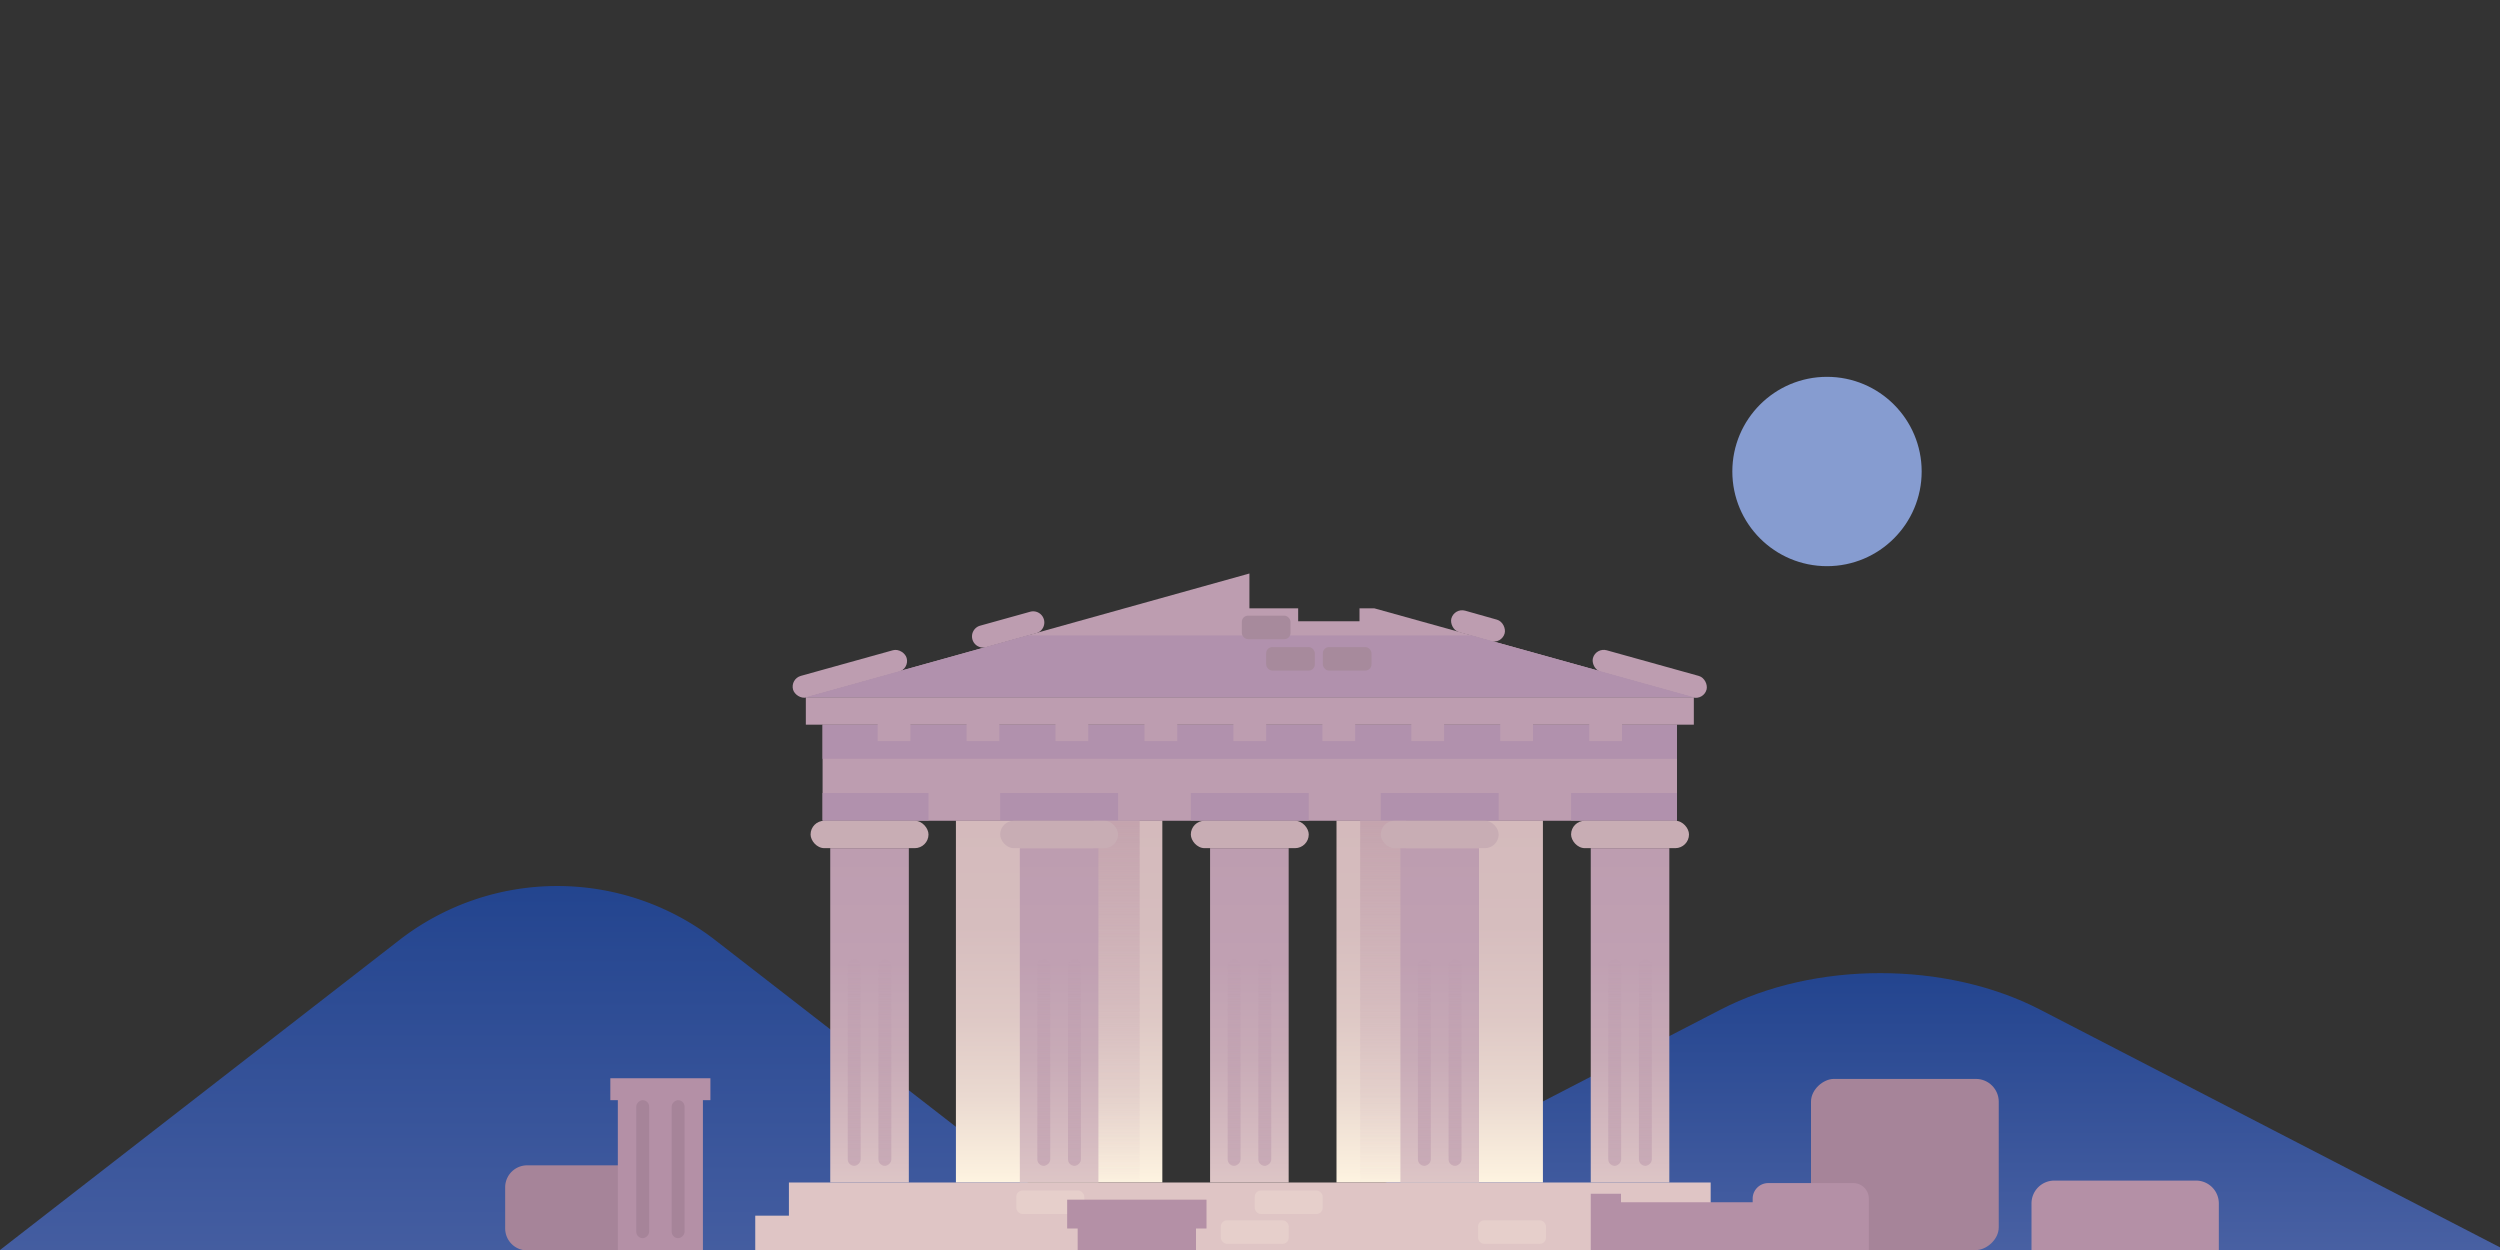 <svg id="Layer_1" data-name="Layer 1" xmlns="http://www.w3.org/2000/svg" xmlns:xlink="http://www.w3.org/1999/xlink" width="300" height="150" viewBox="0 0 300 150"><rect x="0" y="0" width="300" height="150" fill="#333333" stroke="none"/><defs><style>.cls-1,.cls-3{opacity:.8}.cls-1{fill:url(#linear-gradient)}.cls-2{fill:#bd9db0}.cls-3{fill:url(#linear-gradient-2)}.cls-4{fill:url(#linear-gradient-3)}.cls-5{fill:url(#linear-gradient-4)}.cls-6{fill:url(#linear-gradient-5)}.cls-7{fill:url(#linear-gradient-6)}.cls-8{fill:#a68499}.cls-9{fill:#b490a6}.cls-10{fill:#b191ad}.cls-11{fill:#dfc5c5}.cls-12{fill:url(#linear-gradient-7)}.cls-13{fill:#c8adb4}.cls-14{fill:url(#linear-gradient-8)}.cls-15{fill:url(#linear-gradient-9)}.cls-16{fill:url(#linear-gradient-10)}.cls-17{fill:url(#linear-gradient-11)}.cls-18,.cls-19,.cls-20,.cls-21,.cls-22,.cls-23,.cls-24,.cls-25,.cls-26,.cls-27{opacity:.5}.cls-18{fill:url(#linear-gradient-12)}.cls-19{fill:url(#linear-gradient-13)}.cls-20{fill:url(#linear-gradient-14)}.cls-21{fill:url(#linear-gradient-15)}.cls-22{fill:url(#linear-gradient-16)}.cls-23{fill:url(#linear-gradient-17)}.cls-24{fill:url(#linear-gradient-18)}.cls-25{fill:url(#linear-gradient-19)}.cls-26{fill:url(#linear-gradient-20)}.cls-27{fill:url(#linear-gradient-21)}.cls-28{fill:#a78a9c}.cls-29{fill:#e6cfcb}.cls-30{fill:#869cd0}</style><linearGradient id="linear-gradient" x1="66.87" y1="155.81" x2="66.87" y2="106.33" gradientUnits="userSpaceOnUse"><stop offset="0" stop-color="#4e6cbf"/><stop offset="1" stop-color="#1f49a6"/></linearGradient><linearGradient id="linear-gradient-2" x1="225.63" y1="150.08" x2="225.63" y2="116.78" xlink:href="#linear-gradient"/><linearGradient id="linear-gradient-3" x1="172.77" y1="141.9" x2="172.77" y2="98.45" gradientUnits="userSpaceOnUse"><stop offset="0" stop-color="#fef4e1"/><stop offset=".02" stop-color="#fcf1df"/><stop offset=".24" stop-color="#ead9d0"/><stop offset=".46" stop-color="#dec8c5"/><stop offset=".71" stop-color="#d6bdbe"/><stop offset="1" stop-color="#d4babc"/></linearGradient><linearGradient id="linear-gradient-4" x1="127.09" y1="141.9" x2="127.09" y2="98.45" xlink:href="#linear-gradient-3"/><linearGradient id="linear-gradient-5" x1="134" y1="141.9" x2="134" y2="98.45" gradientUnits="userSpaceOnUse"><stop offset="0" stop-color="#ddc5c6" stop-opacity=".05"/><stop offset=".11" stop-color="#dac1c3" stop-opacity=".17"/><stop offset=".54" stop-color="#ceb1b8" stop-opacity=".61"/><stop offset=".85" stop-color="#c7a8b1" stop-opacity=".89"/><stop offset="1" stop-color="#c4a4ae"/></linearGradient><linearGradient id="linear-gradient-6" x1="165.98" y1="141.9" x2="165.98" y2="98.45" xlink:href="#linear-gradient-5"/><linearGradient id="linear-gradient-7" x1="104.35" y1="141.9" x2="104.35" y2="101.78" gradientUnits="userSpaceOnUse"><stop offset="0" stop-color="#ddc5c6"/><stop offset=".11" stop-color="#d6bcc1"/><stop offset=".37" stop-color="#c8abb7"/><stop offset=".66" stop-color="#c0a0b2"/><stop offset="1" stop-color="#bd9db0"/></linearGradient><linearGradient id="linear-gradient-8" x1="195.6" y1="141.9" x2="195.6" y2="101.78" xlink:href="#linear-gradient-7"/><linearGradient id="linear-gradient-9" x1="149.93" y1="141.9" x2="149.93" y2="101.78" xlink:href="#linear-gradient-7"/><linearGradient id="linear-gradient-10" x1="172.77" y1="141.9" x2="172.77" y2="101.78" xlink:href="#linear-gradient-7"/><linearGradient id="linear-gradient-11" x1="127.09" y1="141.9" x2="127.09" y2="101.78" xlink:href="#linear-gradient-7"/><linearGradient id="linear-gradient-12" x1="106.19" y1="115.11" x2="106.19" y2="139.9" gradientTransform="rotate(90 106.185 127.505)" gradientUnits="userSpaceOnUse"><stop offset="0" stop-color="#b490a6" stop-opacity=".1"/><stop offset=".04" stop-color="#b490a6" stop-opacity=".14"/><stop offset=".37" stop-color="#b490a6" stop-opacity=".47"/><stop offset=".65" stop-color="#b490a6" stop-opacity=".7"/><stop offset=".87" stop-color="#b490a6" stop-opacity=".85"/><stop offset="1" stop-color="#b490a6" stop-opacity=".9"/></linearGradient><linearGradient id="linear-gradient-13" x1="102.51" y1="115.11" x2="102.51" y2="139.9" gradientTransform="rotate(90 102.505 127.505)" xlink:href="#linear-gradient-12"/><linearGradient id="linear-gradient-14" x1="128.93" y1="115.11" x2="128.93" y2="139.9" gradientTransform="rotate(90 128.935 127.505)" xlink:href="#linear-gradient-12"/><linearGradient id="linear-gradient-15" x1="125.26" y1="115.11" x2="125.26" y2="139.9" gradientTransform="rotate(90 125.255 127.505)" xlink:href="#linear-gradient-12"/><linearGradient id="linear-gradient-16" x1="151.77" y1="115.11" x2="151.77" y2="139.9" gradientTransform="rotate(90 151.77 127.5)" xlink:href="#linear-gradient-12"/><linearGradient id="linear-gradient-17" x1="148.09" y1="115.11" x2="148.09" y2="139.9" gradientTransform="rotate(90 148.095 127.505)" xlink:href="#linear-gradient-12"/><linearGradient id="linear-gradient-18" x1="174.61" y1="115.11" x2="174.61" y2="139.9" gradientTransform="rotate(90 174.605 127.505)" xlink:href="#linear-gradient-12"/><linearGradient id="linear-gradient-19" x1="170.93" y1="115.11" x2="170.93" y2="139.9" gradientTransform="rotate(90 170.925 127.505)" xlink:href="#linear-gradient-12"/><linearGradient id="linear-gradient-20" x1="197.44" y1="115.11" x2="197.44" y2="139.9" gradientTransform="rotate(90 197.445 127.505)" xlink:href="#linear-gradient-12"/><linearGradient id="linear-gradient-21" x1="193.76" y1="115.11" x2="193.76" y2="139.9" gradientTransform="rotate(90 193.765 127.505)" xlink:href="#linear-gradient-12"/></defs><title>Artboard 1</title><path class="cls-1" d="M85.82 112.81a30.92 30.92 0 0 0-37.9 0L0 150h133.77z"/><path class="cls-2" d="M164.92 73h-1.78v1.55h-7.36V73h-5.85v-4.18L96.7 83.67h106.55L164.92 73z"/><path class="cls-3" d="M300.77 150.08H150.5l56-28.94c11.26-5.82 27-5.82 38.28 0z"/><path class="cls-4" d="M160.38 98.45h24.77v43.45h-24.77z"/><path class="cls-5" d="M114.71 98.45h24.77v43.45h-24.77z"/><path class="cls-6" d="M131.23 98.45h5.53v43.45h-5.53z"/><path class="cls-7" d="M163.22 98.45h5.53v43.45h-5.53z"/><rect class="cls-8" x="218.31" y="128.48" width="20.54" height="22.53" rx="2.74" ry="2.74" transform="rotate(-90 228.58 139.74)"/><path class="cls-9" d="M250.88 134.57h5.6a2.74 2.74 0 0 1 2.74 2.74v17a2.74 2.74 0 0 1-2.74 2.74h-5.6v-22.48z" transform="rotate(-90 255.05 145.84)"/><path class="cls-8" d="M69.74 133.36h4.93a2.64 2.64 0 0 1 2.64 2.64v20.54H67.1V136a2.64 2.64 0 0 1 2.64-2.64z" transform="rotate(-90 72.205 144.945)"/><path class="cls-2" d="M118.34 77.66l6-1.67a1.34 1.34 0 0 0 .93-1.65 1.34 1.34 0 0 0-1.65-.93l-6 1.67a1.34 1.34 0 0 0-.93 1.65 1.34 1.34 0 0 0 1.65.93z"/><rect class="cls-2" x="94.9" y="79.52" width="14.15" height="2.68" rx="1.34" ry="1.34" transform="rotate(164.44 101.979 80.86)"/><rect class="cls-2" x="190.9" y="79.52" width="14.15" height="2.68" rx="1.34" ry="1.34" transform="rotate(15.56 197.962 80.839)"/><rect class="cls-2" x="174.05" y="73.76" width="6.64" height="2.68" rx="1.34" ry="1.34" transform="rotate(15.79 177.327 75.074)"/><path class="cls-2" d="M98.71 86.96h102.53v11.53H98.71z"/><path class="cls-10" d="M98.71 86.96h102.53v4.1H98.71z"/><path class="cls-11" d="M94.67 141.9h110.61v4.13H94.67z"/><path class="cls-11" d="M90.63 145.88h118.7v4.13H90.63z"/><path class="cls-12" d="M99.63 101.78h9.43v40.12h-9.43z"/><rect class="cls-13" x="97.27" y="98.49" width="14.15" height="3.29" rx="1.65" ry="1.65"/><path class="cls-14" d="M190.89 101.78h9.43v40.12h-9.43z"/><path class="cls-15" d="M145.21 101.78h9.43v40.12h-9.43z"/><path class="cls-16" d="M168.05 101.78h9.43v40.12h-9.43z"/><path class="cls-17" d="M122.38 101.78h9.43v40.12h-9.43z"/><rect class="cls-13" x="120.02" y="98.49" width="14.15" height="3.29" rx="1.65" ry="1.65"/><rect class="cls-13" x="142.9" y="98.49" width="14.15" height="3.29" rx="1.65" ry="1.65"/><path class="cls-2" d="M96.7 83.67h106.56v3.29H96.7z"/><path class="cls-10" d="M96.7 83.67H203.25l-26.66-7.42h-53.28L96.7 83.67z"/><rect class="cls-13" x="165.69" y="98.49" width="14.15" height="3.29" rx="1.65" ry="1.65"/><rect class="cls-13" x="188.53" y="98.49" width="14.15" height="3.29" rx="1.65" ry="1.65"/><path class="cls-10" d="M98.71 95.16h12.71v3.29H98.71zM120.02 95.16h14.15v3.29h-14.15zM142.9 95.16h14.15v3.29H142.9zM165.69 95.16h14.15v3.29h-14.15zM188.53 95.16h12.71v3.29h-12.71z"/><rect class="cls-18" x="93.79" y="126.73" width="24.79" height="1.55" rx=".78" ry=".78" transform="rotate(-90 106.185 127.505)"/><rect class="cls-19" x="90.11" y="126.73" width="24.79" height="1.55" rx=".78" ry=".78" transform="rotate(-90 102.505 127.505)"/><rect class="cls-20" x="116.54" y="126.73" width="24.79" height="1.55" rx=".78" ry=".78" transform="rotate(-90 128.935 127.505)"/><rect class="cls-21" x="112.86" y="126.73" width="24.79" height="1.55" rx=".78" ry=".78" transform="rotate(-90 125.255 127.505)"/><rect class="cls-22" x="139.37" y="126.73" width="24.79" height="1.55" rx=".78" ry=".78" transform="rotate(-90 151.77 127.5)"/><rect class="cls-23" x="135.7" y="126.73" width="24.79" height="1.55" rx=".78" ry=".78" transform="rotate(-90 148.095 127.505)"/><rect class="cls-24" x="162.21" y="126.73" width="24.79" height="1.55" rx=".78" ry=".78" transform="rotate(-90 174.605 127.505)"/><rect class="cls-25" x="158.53" y="126.73" width="24.79" height="1.55" rx=".78" ry=".78" transform="rotate(-90 170.925 127.505)"/><rect class="cls-26" x="185.05" y="126.73" width="24.79" height="1.55" rx=".78" ry=".78" transform="rotate(-90 197.445 127.505)"/><rect class="cls-27" x="181.37" y="126.73" width="24.79" height="1.55" rx=".78" ry=".78" transform="rotate(-90 193.765 127.505)"/><path class="cls-2" d="M190.71 85h3.93v3.93h-3.93zM180.03 85h3.93v3.93h-3.93zM169.36 85h3.93v3.93h-3.93zM158.69 85h3.93v3.93h-3.93zM148.01 85h3.93v3.93h-3.93zM137.34 85h3.93v3.93h-3.93zM126.66 85h3.93v3.93h-3.93zM115.99 85h3.93v3.93h-3.93zM105.32 85h3.93v3.93h-3.93z"/><rect class="cls-28" x="149.02" y="73.88" width="5.84" height="2.82" rx=".74" ry=".74"/><rect class="cls-28" x="151.94" y="77.65" width="5.84" height="2.82" rx=".74" ry=".74"/><rect class="cls-28" x="158.74" y="77.65" width="5.84" height="2.82" rx=".74" ry=".74"/><rect class="cls-29" x="121.96" y="142.86" width="8.15" height="2.82" rx=".74" ry=".74"/><rect class="cls-29" x="146.5" y="146.44" width="8.15" height="2.82" rx=".74" ry=".74"/><path class="cls-9" d="M129.32 145.4h14.2v4.6h-14.2z"/><path class="cls-9" d="M128.06 143.96h16.72v3.46h-16.72zM74.14 131.18h10.21v18.87H74.14z"/><path class="cls-9" d="M73.24 129.39h12.01v2.63H73.24z"/><rect class="cls-8" x="73.09" y="139.53" width="16.56" height="1.55" rx=".78" ry=".78" transform="rotate(-90 81.37 140.3)"/><rect class="cls-8" x="68.84" y="139.53" width="16.56" height="1.55" rx=".78" ry=".78" transform="rotate(-90 77.12 140.3)"/><path class="cls-9" transform="rotate(-90 206.39 147.14)" d="M203.52 134.1h5.74v26.08h-5.74z"/><path class="cls-9" transform="rotate(-90 192.7 146.63)" d="M189.32 144.82h6.76v3.63h-6.76z"/><path class="cls-9" d="M213.3 139h6.17a1.87 1.87 0 0 1 1.87 1.87v10.2a1.87 1.87 0 0 1-1.87 1.87h-6.17V139z" transform="rotate(-90 217.315 145.995)"/><circle class="cls-30" cx="219.24" cy="56.58" r="11.36"/><rect class="cls-29" x="150.57" y="142.86" width="8.15" height="2.82" rx=".74" ry=".74"/><rect class="cls-29" x="177.37" y="146.44" width="8.15" height="2.82" rx=".74" ry=".74"/></svg>